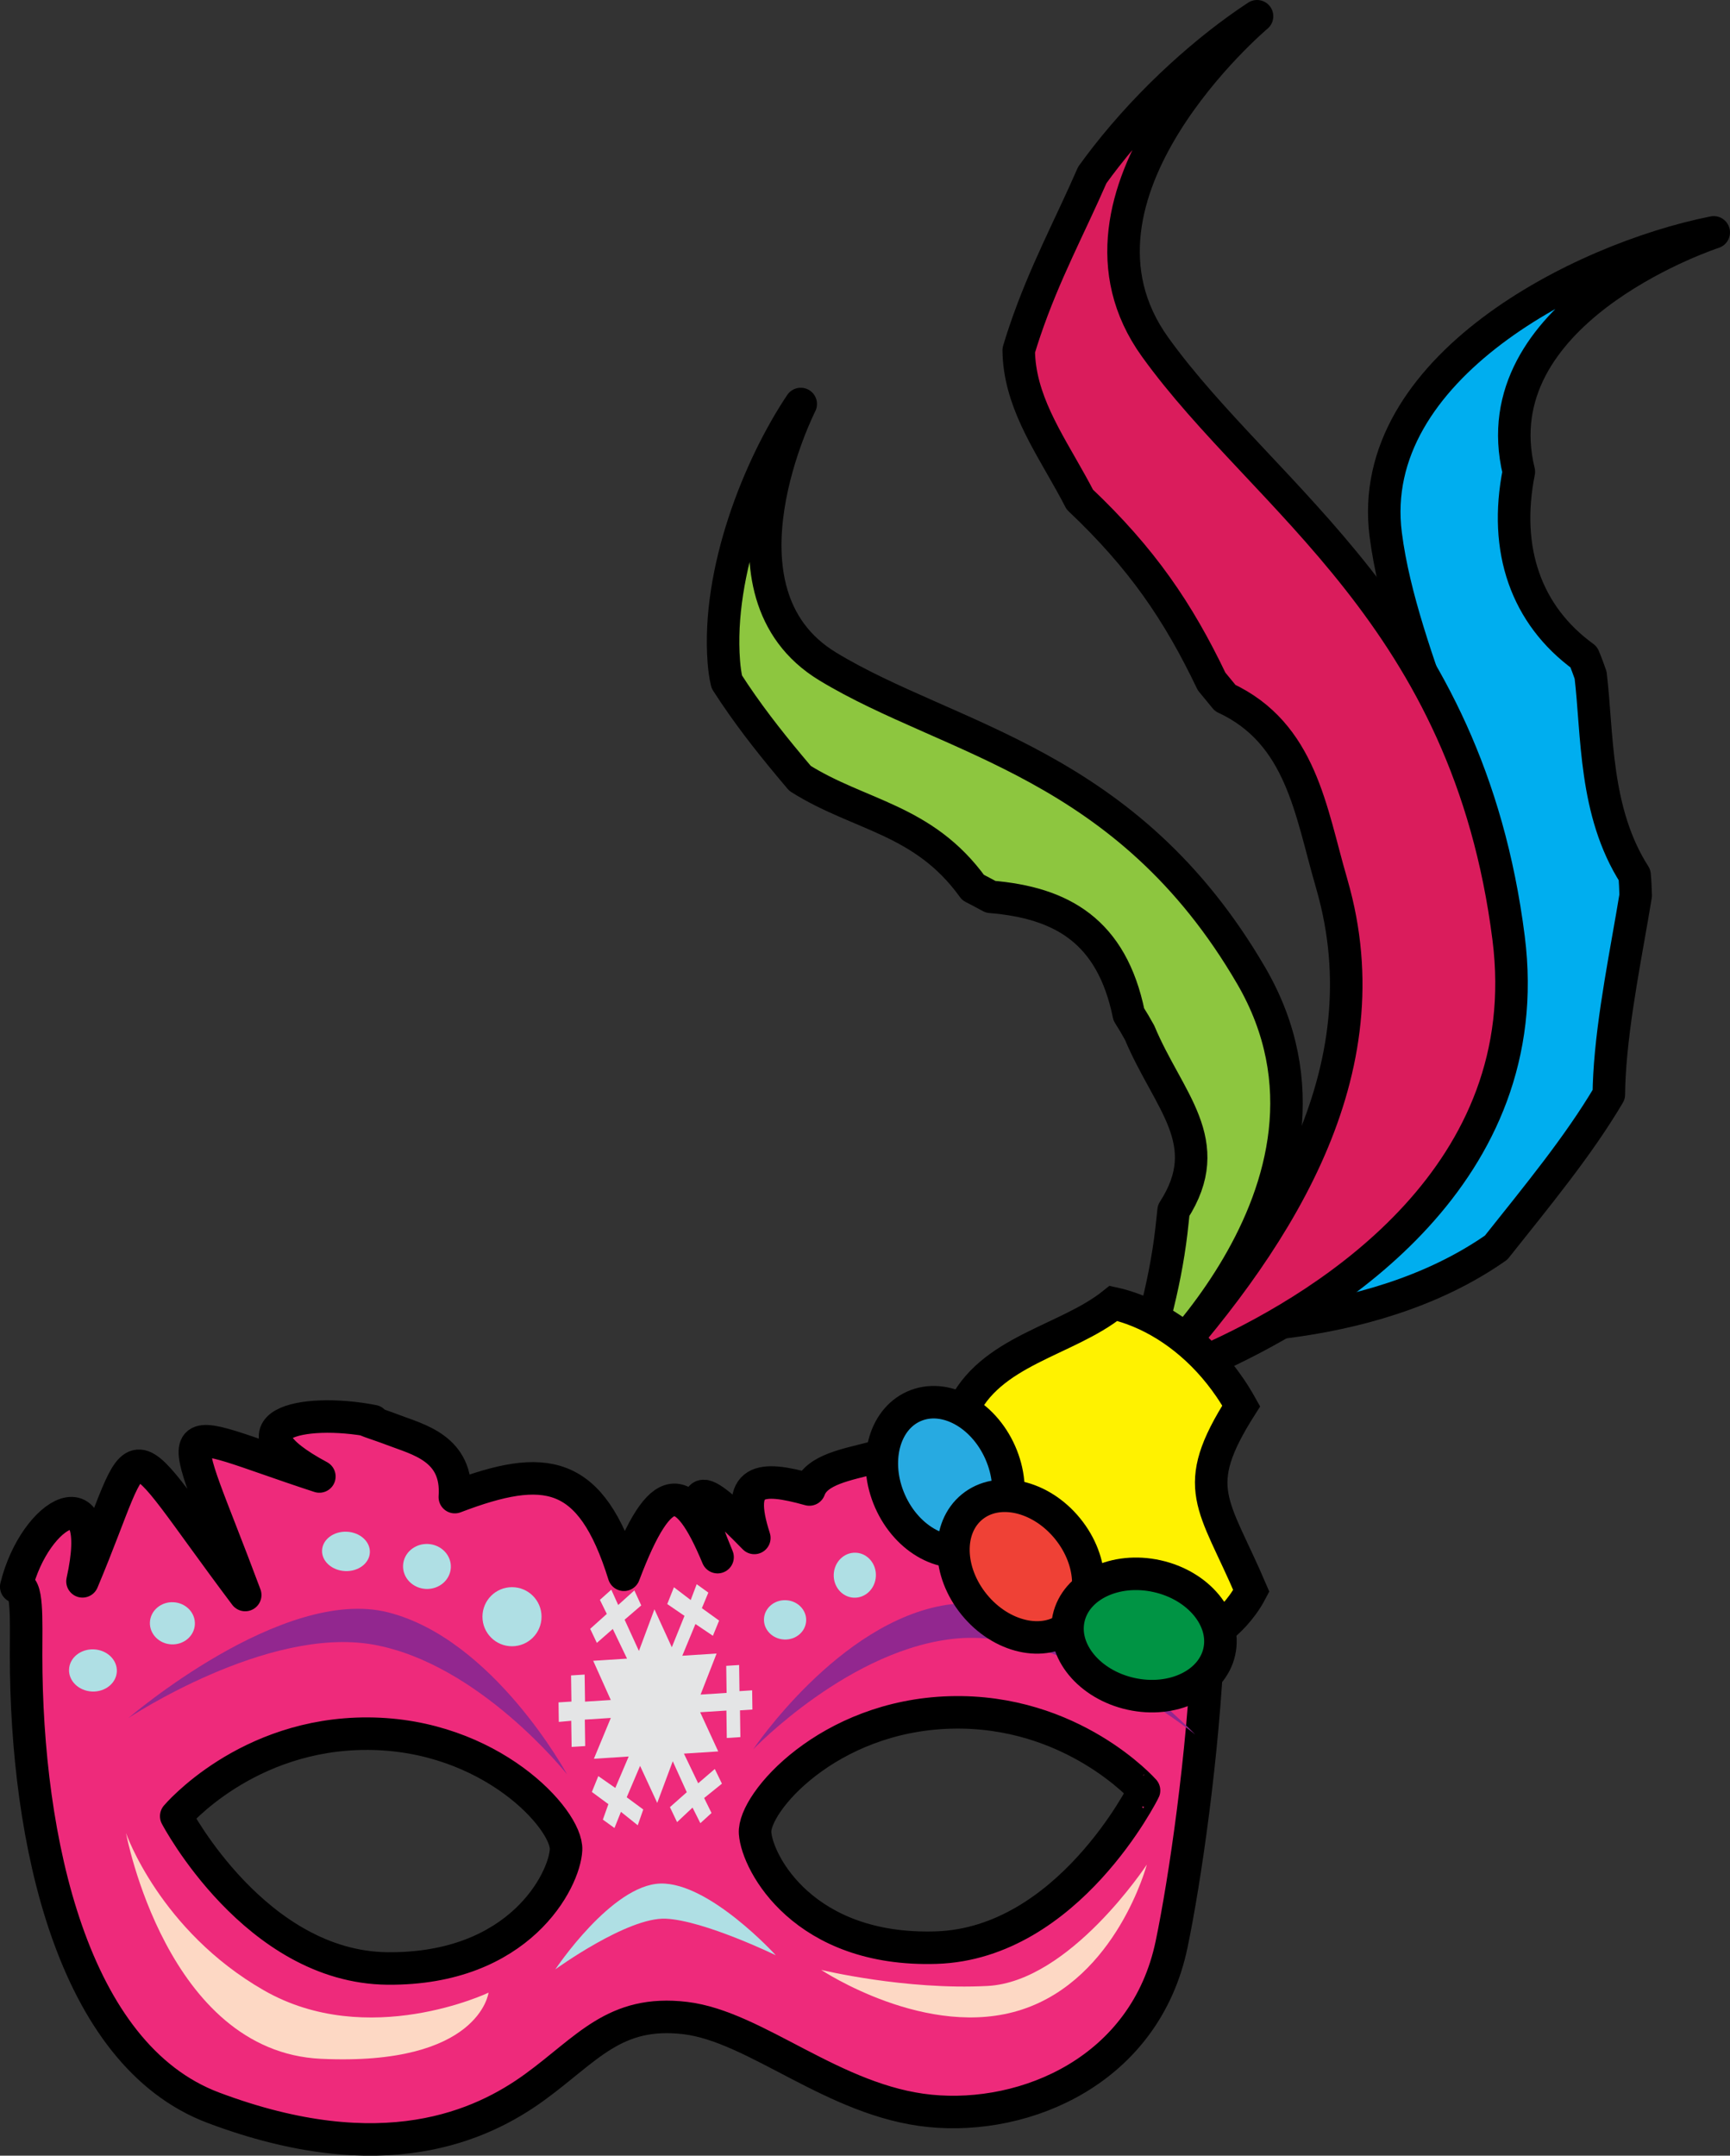 <?xml version="1.0" encoding="utf-8"?>
<!-- Generator: Adobe Illustrator 17.0.0, SVG Export Plug-In . SVG Version: 6.00 Build 0)  -->
<!DOCTYPE svg PUBLIC "-//W3C//DTD SVG 1.1//EN" "http://www.w3.org/Graphics/SVG/1.1/DTD/svg11.dtd">
<svg version="1.1" id="Layer_1" xmlns="http://www.w3.org/2000/svg" xmlns:xlink="http://www.w3.org/1999/xlink" x="0px" y="0px"
	 width="159.645px" height="198.89px" viewBox="0 0 159.645 198.89" enable-background="new 0 0 159.645 198.89"
	 xml:space="preserve">
<rect x="0" y="0" width="159.645" height="198.89" fill="#333333" stroke="none"/>
<g>
	<path fill="#EE2A7B" stroke="#000000" stroke-width="3" stroke-linecap="round" stroke-linejoin="round" d="M107.17,129.616
		c-7.825-3.182-18.897,2.865-26.496,4.854c-2.533,0.663-5.316,1.105-5.987,2.954c-4.501-1.257-6.888-1.108-5.077,4.47
		c-5.291-5.43-6.386-5.428-3.392,1.772c-2.995-7.2-5.225-7.41-8.64,1.626c-3.048-9.79-7.279-10.337-15.606-7.165
		c0.329-4.521-3.439-5.323-5.742-6.211c-1.383-0.535-3.474-1.14-1.793-0.803c-6.635-1.299-13.748,0.411-4.966,5.111
		c-14.627-4.773-13.355-6.553-6.843,10.936c-11.945-15.889-9.027-15.482-15.016-1.261c2.264-10.17-4.382-6.527-6.113,0.499
		c1.074-0.35,0.908,2.939,0.908,6.34c0.006,17.005,4.221,36.813,17.282,41.727c15.672,5.895,24.785,1.632,29.643-1.892
		c4.855-3.525,7.372-7.159,13.902-6.383c6.532,0.776,13.713,7.68,22.583,8.565c8.87,0.886,19.879-3.758,22.299-15.37
		C110.539,167.77,114.995,132.797,107.17,129.616z M35.773,181.616c-12.192-0.104-19.511-14.051-19.511-14.051
		s6.458-7.672,17.714-7.613c11.254,0.061,18.393,7.901,18.259,10.709C52.104,173.47,47.965,181.719,35.773,181.616z M86.392,179.693
		c-12.184,0.387-16.514-7.764-16.712-10.569c-0.198-2.803,6.755-10.808,18.006-11.13c11.252-0.32,17.887,7.199,17.887,7.199
		S98.58,179.306,86.392,179.693z"/>
	<path fill="#00AEEF" stroke="#000000" stroke-width="3" stroke-linecap="round" stroke-linejoin="round" d="M107.553,122.365
		c15.112-7.253,30.083-17.687,29.673-36.487c-0.265-12.2-7.852-24.845-9.352-36.56c-1.963-15.348,17.983-25.441,30.27-27.878
		c0,0-20.319,6.622-18.257,20.698c0.066,0.454,0.156,0.917,0.272,1.386c-1.434,7.186,0.661,13.23,5.991,17.098
		c0.233,0.55,0.434,1.104,0.632,1.666c0.654,5.48,0.321,12.6,4.056,18.439c0.058,0.626,0.086,1.258,0.103,1.898
		c-0.803,4.933-2.114,11.149-2.418,16.58c-0.033,0.603-0.054,1.197-0.06,1.779c-2.809,4.753-6.592,9.331-10.397,14.119
		c-0.323,0.226-0.648,0.446-0.978,0.658C124.588,123.846,107.553,122.365,107.553,122.365z"/>
	<path fill="#8DC63F" stroke="#000000" stroke-width="3" stroke-linecap="round" stroke-linejoin="round" d="M104.299,128.806
		c1.727-4.914,3.188-10.068,3.791-15.175c0.076-0.639,0.138-1.282,0.21-1.944c4.075-6.323-0.502-10.105-3.134-16.405
		c-0.309-0.567-0.644-1.126-0.998-1.687c-1.579-7.717-6.213-10.313-12.748-10.851c-0.539-0.293-1.081-0.578-1.626-0.861
		c-4.557-6.333-10.49-6.611-15.969-10.07c-0.327-0.388-0.654-0.778-0.984-1.171c-1.966-2.36-3.925-4.851-5.771-7.725
		c-0.146-0.607-0.226-1.236-0.276-1.875c-0.638-8.295,3.231-17.987,7.098-23.768c0,0-8.817,17.342,2.476,24.207
		c11.291,6.865,27.622,8.822,39.104,28.557C126.954,109.775,104.299,128.806,104.299,128.806z"/>
	<path fill="#DA1C5C" stroke="#000000" stroke-width="3" stroke-linecap="round" stroke-linejoin="round" d="M105.853,127.678
		c11.529-12.653,21.824-28,17.28-45.269c-0.091-0.346-0.183-0.689-0.284-1.033c-1.904-6.526-2.758-13.701-9.788-16.977
		c-0.416-0.509-0.838-1.018-1.257-1.528c-3.075-6.431-6.411-11.345-12.161-16.785c-0.261-0.508-0.533-1.012-0.811-1.511
		c-2.219-3.994-4.773-7.733-4.824-12.256c0.187-0.621,0.381-1.227,0.582-1.818c1.809-5.327,4.12-9.562,6.207-14.354
		c0.401-0.557,0.815-1.107,1.237-1.649c4.229-5.42,9.449-10.035,13.966-12.998c0,0-19.535,16.44-9.407,30.519
		c10.128,14.078,28.856,24.809,32.623,54.538c2.76,21.8-16.469,33.74-26.922,38.558c-0.473,0.219-0.93,0.424-1.367,0.613
		c0.447,0.993-0.739,0.936-2.34,0.967c-0.342,0.134-0.654,0.253-0.938,0.358C106.514,127.476,105.853,127.678,105.853,127.678z"/>
	<path fill="#FFF200" stroke="#000000" stroke-width="3" d="M114.54,129.716c-4.855,7.627-2.538,8.926,0.93,17.059
		c-0.241,0.463-0.519,0.903-0.823,1.318c-0.916,1.249-2.07,2.294-3.451,3.062c-6.444,3.59-15.39-0.19-19.988-8.442
		c-1.97-3.536-2.819-7.32-2.643-10.772c0.029-0.576,0.089-1.141,0.191-1.684c2.503-5.671,9.677-6.524,13.999-10.004
		c0.572,0.124,1.14,0.293,1.704,0.496c3.384,1.22,6.625,3.74,9.031,7.268C113.861,128.561,114.211,129.127,114.54,129.716z"/>
	<path fill="#92278F" d="M69.505,161.398c0,0,7.887-11.771,17.825-13.327c9.938-1.558,22.96,11.952,22.96,11.952
		s-11.939-9.665-21.84-8.865C78.548,151.958,69.505,161.398,69.505,161.398z"/>
	<path fill="#27AAE1" stroke="#000000" stroke-width="3" d="M92.303,134.012c1.589,3.597,0.601,7.518-2.208,8.759
		c-2.805,1.24-6.37-0.668-7.961-4.263c-1.589-3.596-0.601-7.517,2.206-8.758C87.147,128.508,90.712,130.417,92.303,134.012z"/>
	
		<ellipse transform="matrix(0.774 -0.632 0.632 0.774 -70.174 92.261)" fill="#EF4136" stroke="#000000" stroke-width="3" cx="94.333" cy="144.568" rx="5.557" ry="7.119"/>
	
		<ellipse transform="matrix(0.216 -0.977 0.977 0.216 -64.606 221.289)" fill="#009444" stroke="#000000" stroke-width="3" cx="105.453" cy="150.863" rx="5.557" ry="7.117"/>
	<path fill="#FDD8C4" d="M45.082,183.848c0,0-11.124,5.295-20.731-0.214c-9.605-5.509-12.723-14.508-12.723-14.508
		s3.75,20.157,17.992,20.825C44.257,190.638,45.082,183.848,45.082,183.848z"/>
	<path fill="#FDD8C4" d="M105.83,172.03c0,0-7.082,10.797-14.689,11.198c-7.607,0.402-15.359-1.479-15.359-1.479
		s9.811,6.53,18.545,3.651C103.062,182.523,105.83,172.03,105.83,172.03z"/>
	<path fill="#92278F" d="M52.324,163.701c0,0-6.751-12.457-16.498-14.938c-9.749-2.482-23.979,9.749-23.979,9.749
		s12.791-8.504,22.575-6.78C44.205,153.456,52.324,163.701,52.324,163.701z"/>
	<polygon fill="#E4E5E6" points="51.567,158.868 51.542,157.066 52.732,156.991 52.697,154.579 53.95,154.499 53.987,156.997 
		56.364,156.847 54.74,153.228 57.863,153.029 56.548,150.293 55.078,151.578 54.463,150.28 55.996,148.904 55.36,147.607 
		56.41,146.668 57.048,148.081 58.538,146.735 59.174,148.119 57.64,149.438 58.96,152.32 60.392,148.477 61.995,151.98 
		63.164,149.084 61.575,147.994 62.191,146.442 63.738,147.623 64.292,146.164 65.366,146.937 64.77,148.372 66.36,149.519 
		65.786,150.923 64.175,149.835 62.963,152.762 66.128,152.558 64.65,156.346 67.052,156.192 67.017,153.694 68.207,153.618 
		68.239,156.029 69.408,155.954 69.433,157.727 68.287,157.801 68.322,160.27 67.068,160.35 67.033,157.821 64.611,157.975 
		66.278,161.591 63.113,161.794 64.428,164.53 65.961,163.211 66.62,164.565 64.979,165.89 65.659,167.271 64.63,168.211 
		63.907,166.773 62.481,168.114 61.822,166.731 63.376,165.353 62.082,162.498 60.649,166.343 59.067,162.923 57.834,165.822 
		59.361,166.948 58.85,168.405 57.301,167.165 56.704,168.657 55.632,167.882 56.142,166.455 54.617,165.33 55.212,163.868 
		56.78,164.96 58.015,162.061 54.806,162.266 56.366,158.502 53.967,158.656 54.002,161.097 52.75,161.176 52.713,158.764 	"/>
	<path fill="#AFDFE4" d="M51.248,181.696c0,0,5.197-7.806,9.71-7.916c4.511-0.11,10.636,6.618,10.636,6.618
		s-6.611-3.209-10.146-3.374C57.914,176.857,51.248,181.696,51.248,181.696z"/>
	<circle fill="#AFDFE4" cx="47.247" cy="149.162" r="2.726"/>
	
		<ellipse transform="matrix(0.999 0.047 -0.047 0.999 6.819 -1.689)" fill="#AFDFE4" cx="39.411" cy="144.507" rx="2.206" ry="2.076"/>
	
		<ellipse transform="matrix(0.999 0.047 -0.047 0.999 6.743 -1.34)" fill="#AFDFE4" cx="31.941" cy="143.118" rx="2.207" ry="1.817"/>
	<path fill="#AFDFE4" d="M17.983,149.868c-0.051,1.073-1.021,1.9-2.167,1.846c-1.142-0.053-2.031-0.967-1.982-2.042
		c0.051-1.073,1.021-1.901,2.165-1.847C17.146,147.879,18.033,148.794,17.983,149.868z"/>
	
		<ellipse transform="matrix(0.999 0.047 -0.047 0.999 7.269 -0.232)" fill="#AFDFE4" cx="8.559" cy="154.103" rx="2.207" ry="1.946"/>
	
		<ellipse transform="matrix(0.999 0.047 -0.047 0.999 7.105 -3.24)" fill="#AFDFE4" cx="72.437" cy="149.437" rx="1.948" ry="1.815"/>
	
		<ellipse transform="matrix(0.999 0.047 -0.047 0.999 6.925 -3.55)" fill="#AFDFE4" cx="78.866" cy="145.321" rx="1.946" ry="2.077"/>
</g>
</svg>
